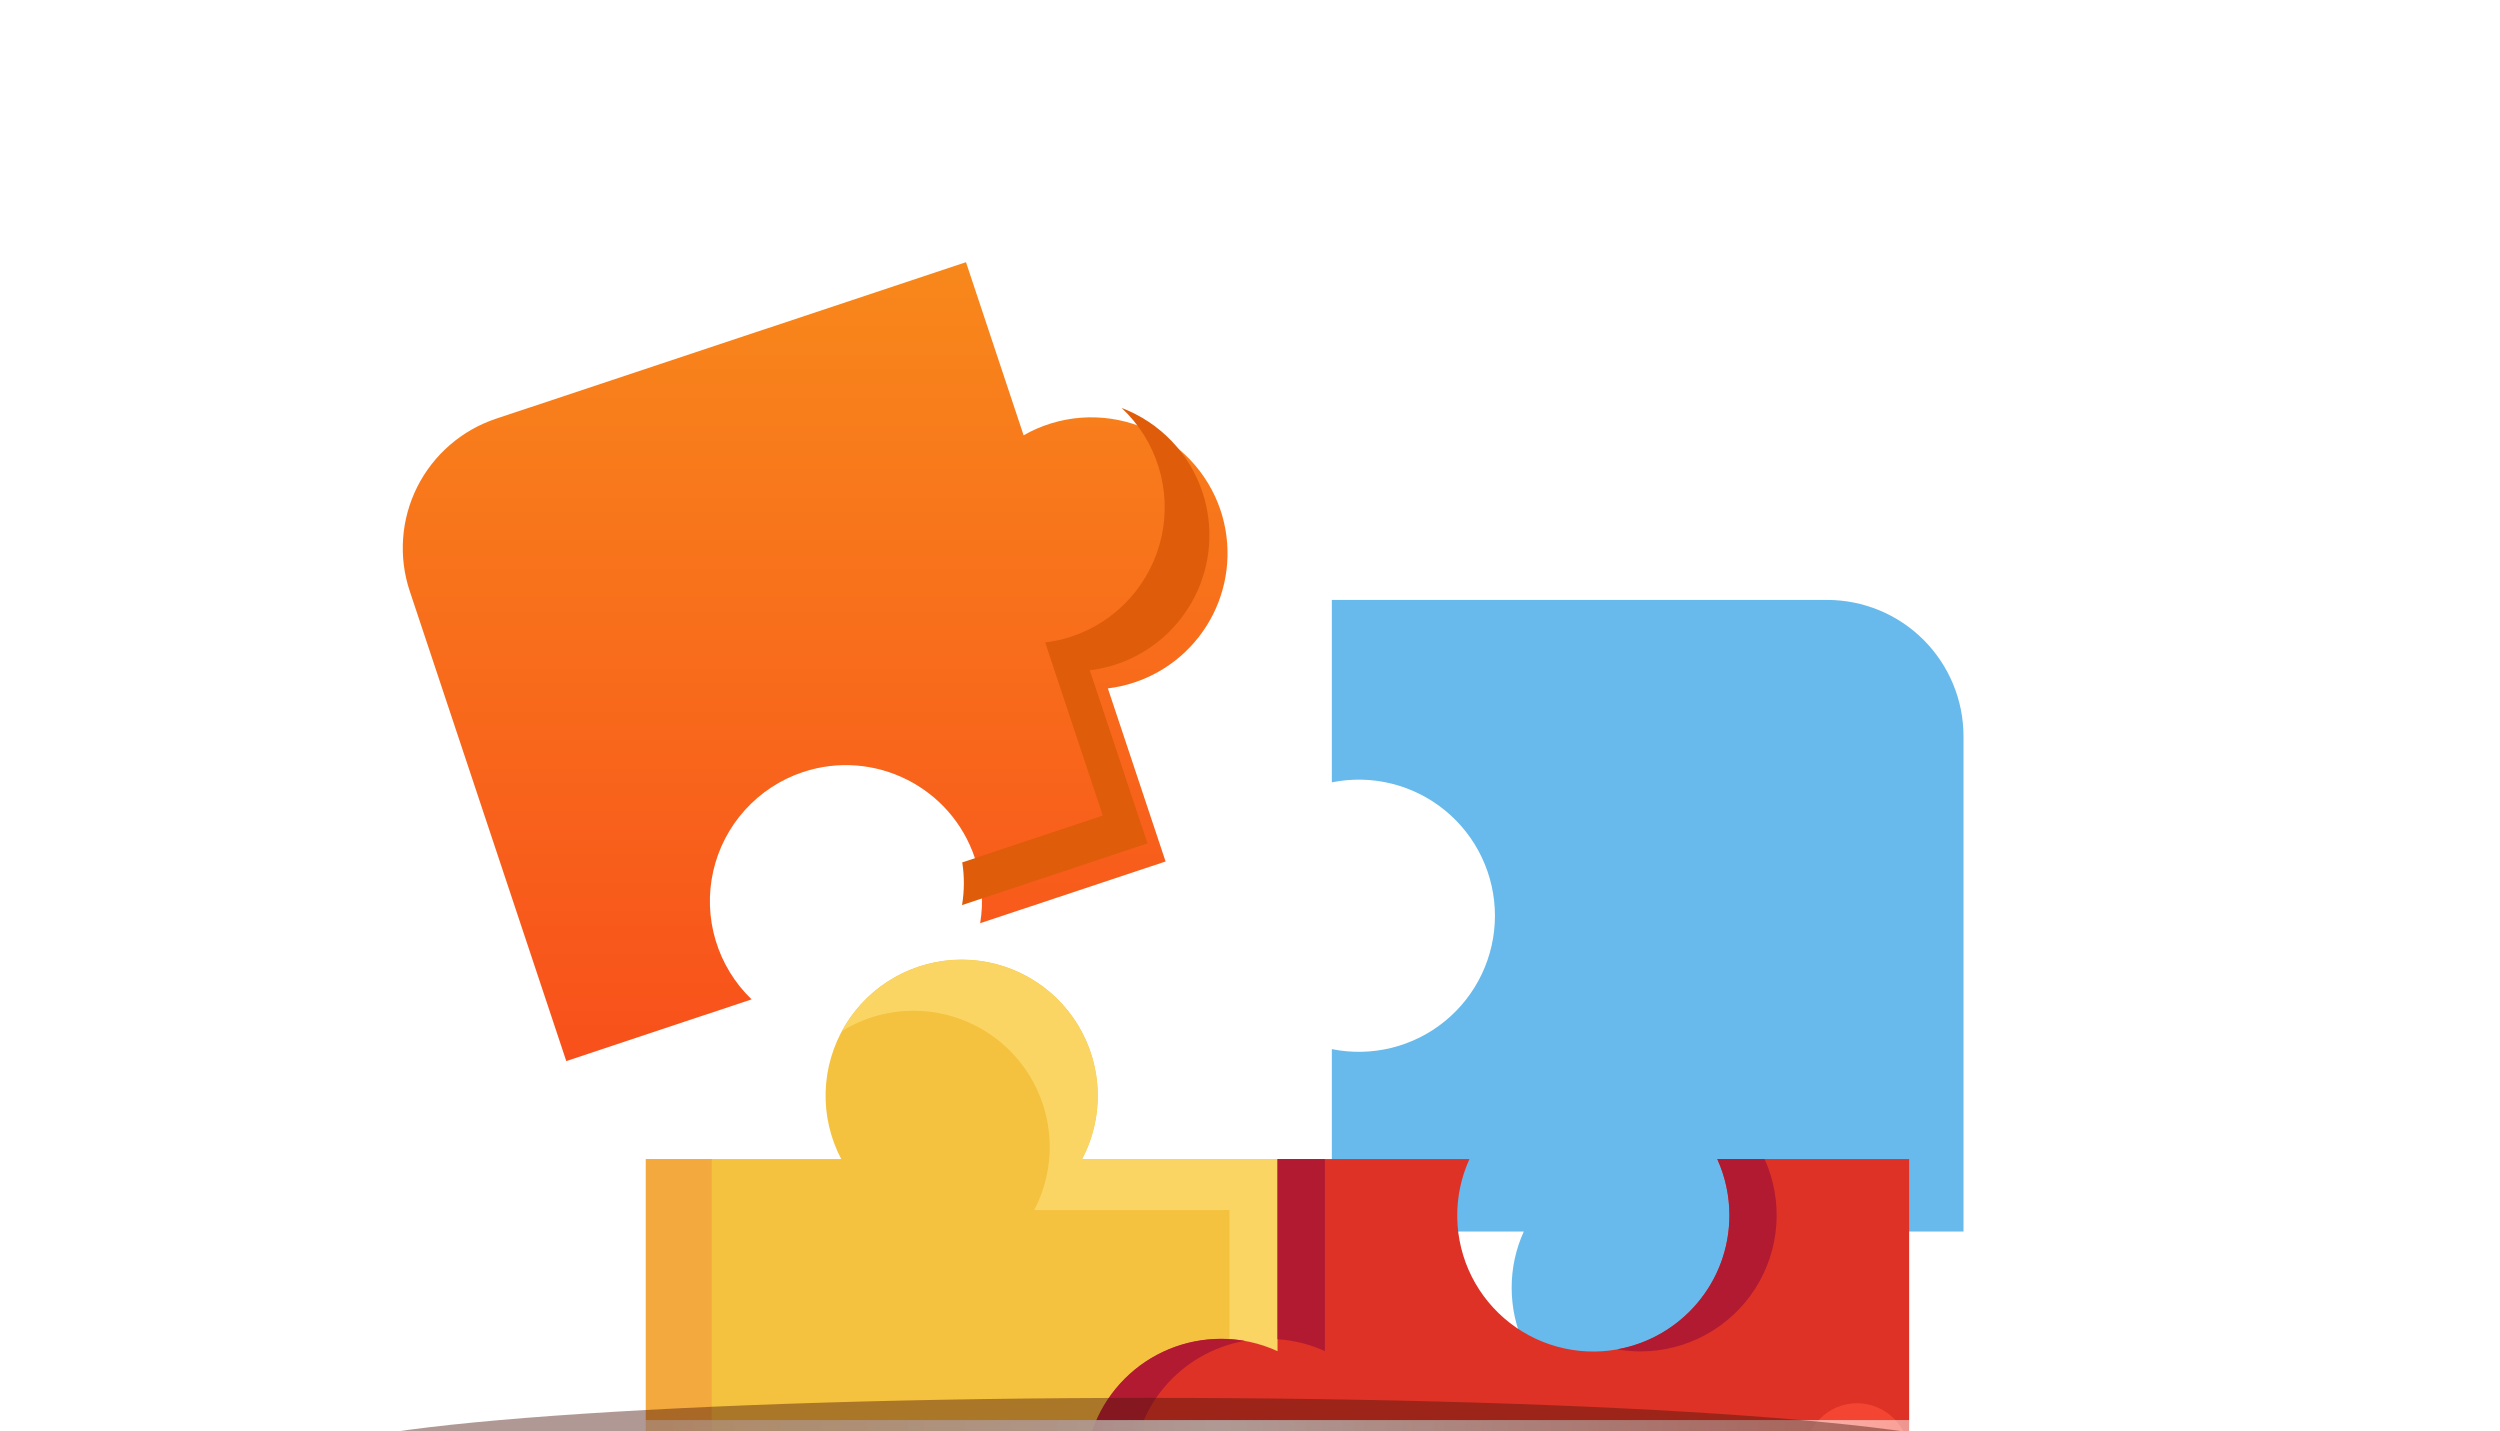 <svg width="138" height="79" viewBox="0 0 138 79" fill="none" xmlns="http://www.w3.org/2000/svg">
<g clip-path="url(#clip0_991_1161)">
<g filter="url(#filter0_i_991_1161)">
<path d="M66.376 27.171C67.005 29.061 66.857 31.123 65.965 32.904C65.074 34.685 63.511 36.04 61.621 36.669C61.145 36.828 60.654 36.939 60.155 36.999L63.34 46.554L53.105 49.96C53.306 48.759 53.207 47.528 52.817 46.374C51.51 42.438 47.255 40.312 43.318 41.619C42.092 42.029 40.993 42.749 40.126 43.708C39.259 44.667 38.654 45.833 38.369 47.095C38.085 48.356 38.13 49.669 38.502 50.907C38.873 52.146 39.557 53.268 40.488 54.164L30.259 57.571L21.619 31.632C21.306 30.694 21.182 29.703 21.252 28.717C21.322 27.731 21.586 26.768 22.029 25.884C22.471 25 23.084 24.212 23.831 23.565C24.578 22.918 25.446 22.424 26.384 22.112L52.323 13.473L55.503 23.028C56.469 22.476 57.546 22.145 58.655 22.059C59.764 21.973 60.879 22.133 61.919 22.529C62.958 22.925 63.897 23.547 64.668 24.35C65.439 25.152 66.022 26.116 66.376 27.171Z" fill="url(#paint0_linear_991_1161)"/>
</g>
<path d="M66.376 27.17C66.024 26.113 65.441 25.146 64.67 24.342C63.898 23.537 62.957 22.915 61.915 22.519C62.865 23.409 63.568 24.53 63.954 25.773C64.341 27.017 64.397 28.339 64.12 29.611C63.842 30.883 63.238 32.06 62.368 33.029C61.498 33.997 60.392 34.723 59.157 35.136C58.682 35.295 58.192 35.405 57.695 35.465L60.875 45.021L53.116 47.604C53.239 48.385 53.235 49.18 53.105 49.96L63.34 46.554L60.155 36.999C60.654 36.939 61.145 36.828 61.621 36.669C63.511 36.04 65.074 34.685 65.965 32.904C66.857 31.123 67.005 29.061 66.376 27.17Z" fill="#DE5C0A"/>
<g filter="url(#filter1_ii_991_1161)">
<path d="M105.385 63.982H94.795C95.26 65.004 95.489 66.116 95.468 67.238C95.446 68.359 95.173 69.462 94.67 70.465C94.166 71.467 93.444 72.344 92.557 73.031C91.67 73.719 90.641 74.198 89.544 74.435C88.448 74.672 87.312 74.661 86.22 74.402C85.129 74.142 84.109 73.642 83.236 72.937C82.363 72.232 81.659 71.34 81.176 70.328C80.693 69.315 80.443 68.207 80.444 67.085C80.441 66.015 80.669 64.956 81.113 63.982H70.518V53.912C71.609 54.133 72.735 54.108 73.815 53.841C74.896 53.573 75.903 53.069 76.764 52.364C77.626 51.659 78.32 50.772 78.797 49.767C79.273 48.761 79.521 47.662 79.521 46.549C79.521 45.436 79.273 44.337 78.797 43.331C78.32 42.325 77.626 41.438 76.764 40.734C75.903 40.029 74.896 39.525 73.815 39.257C72.735 38.989 71.609 38.965 70.518 39.185V29.116H97.857C98.845 29.116 99.824 29.31 100.738 29.689C101.651 30.067 102.481 30.621 103.18 31.32C103.879 32.019 104.433 32.849 104.812 33.763C105.19 34.676 105.385 35.655 105.385 36.644V63.982Z" fill="#67BAEB"/>
</g>
<path d="M59.892 81.415C59.892 83.407 60.683 85.317 62.091 86.726C63.499 88.135 65.408 88.927 67.4 88.928C68.476 88.93 69.54 88.699 70.518 88.249V98.849H43.179C41.183 98.849 39.268 98.056 37.856 96.644C36.444 95.232 35.651 93.317 35.651 91.321V63.982H46.437C45.834 62.837 45.537 61.556 45.575 60.263C45.613 58.97 45.985 57.708 46.653 56.6C47.322 55.493 48.266 54.577 49.392 53.941C50.519 53.305 51.791 52.971 53.085 52.971C54.379 52.971 55.65 53.305 56.777 53.941C57.904 54.577 58.847 55.493 59.516 56.6C60.185 57.708 60.556 58.97 60.594 60.263C60.632 61.556 60.335 62.837 59.733 63.982H70.518V74.582C69.54 74.132 68.476 73.901 67.4 73.903C65.408 73.904 63.499 74.696 62.091 76.105C60.683 77.514 59.892 79.424 59.892 81.415Z" fill="#F4C23F"/>
<path d="M59.733 63.982C60.655 62.225 60.844 60.175 60.26 58.279C59.675 56.382 58.364 54.794 56.613 53.861C54.862 52.928 52.813 52.726 50.913 53.299C49.013 53.871 47.417 55.172 46.473 56.917C47.874 56.05 49.521 55.668 51.161 55.829C52.801 55.99 54.343 56.685 55.549 57.807C56.755 58.93 57.559 60.418 57.837 62.042C58.115 63.666 57.852 65.337 57.088 66.797H67.868V73.918C68.785 73.972 69.684 74.198 70.518 74.582V63.982H59.733Z" fill="#FAD564"/>
<path d="M46.817 95.494C44.821 95.494 42.906 94.701 41.494 93.289C40.082 91.877 39.289 89.962 39.289 87.966V63.982H35.651V91.321C35.651 93.317 36.444 95.232 37.856 96.644C39.268 98.056 41.183 98.849 43.179 98.849H70.518V95.494H46.817Z" fill="#F4A93F"/>
<path d="M105.385 63.982V91.321C105.385 93.317 104.592 95.232 103.18 96.644C101.768 98.056 99.853 98.849 97.857 98.849H70.518V88.249C69.54 88.699 68.476 88.93 67.4 88.928C65.407 88.928 63.496 88.137 62.088 86.728C60.679 85.319 59.887 83.408 59.887 81.415C59.887 79.423 60.679 77.512 62.088 76.103C63.496 74.694 65.407 73.903 67.4 73.903C68.476 73.901 69.54 74.132 70.518 74.582V63.982H81.113C80.648 65.004 80.418 66.116 80.44 67.238C80.462 68.359 80.735 69.462 81.238 70.465C81.742 71.467 82.464 72.344 83.351 73.031C84.238 73.719 85.267 74.198 86.364 74.435C87.46 74.672 88.596 74.661 89.688 74.402C90.779 74.142 91.799 73.642 92.672 72.937C93.545 72.232 94.249 71.34 94.732 70.328C95.215 69.315 95.465 68.207 95.464 67.085C95.464 66.015 95.236 64.957 94.795 63.982H105.385Z" fill="#DE3226"/>
<path d="M89.258 74.484C89.69 74.559 90.127 74.597 90.565 74.598C91.821 74.596 93.056 74.279 94.158 73.677C95.26 73.075 96.194 72.207 96.874 71.151C97.554 70.096 97.959 68.886 98.051 67.634C98.144 66.382 97.921 65.126 97.404 63.982H94.795C95.236 64.957 95.464 66.015 95.464 67.085C95.464 70.785 92.783 73.862 89.258 74.484Z" fill="#B11A31"/>
<path d="M73.132 74.582V63.982H70.518V73.924C71.422 73.982 72.308 74.205 73.132 74.582Z" fill="#B11A31"/>
<path d="M62.501 81.415C62.501 79.649 63.123 77.94 64.258 76.587C65.392 75.233 66.968 74.323 68.707 74.016C68.275 73.942 67.838 73.904 67.4 73.903C65.407 73.903 63.496 74.694 62.088 76.103C60.679 77.512 59.887 79.423 59.887 81.415C59.887 83.408 60.679 85.319 62.088 86.728C63.496 88.137 65.407 88.928 67.4 88.928C67.838 88.927 68.275 88.889 68.707 88.815C65.182 88.192 62.501 85.115 62.501 81.415Z" fill="#B11A31"/>
<path d="M105.385 80.335C105.385 78.746 104.097 77.459 102.508 77.459C100.92 77.459 99.632 78.746 99.632 80.335V88.863C99.632 90.452 100.92 91.74 102.508 91.74C104.097 91.74 105.385 90.452 105.385 88.863V80.335Z" fill="#F44533"/>
<path fill-rule="evenodd" clip-rule="evenodd" d="M146.469 79H-4.794V78.388H146.469V79Z" fill="url(#paint1_linear_991_1161)"/>
<g opacity="0.43" filter="url(#filter2_f_991_1161)">
<path d="M110.031 80.531C110.031 82.391 89.193 83.899 63.488 83.899C37.784 83.899 16.946 82.391 16.946 80.531C16.946 78.671 37.784 77.163 63.488 77.163C89.193 77.163 110.031 78.671 110.031 80.531Z" fill="#481206"/>
</g>
</g>
<defs>
<filter id="filter0_i_991_1161" x="21.233" y="13.473" width="46.527" height="45.098" filterUnits="userSpaceOnUse" color-interpolation-filters="sRGB">
<feFlood flood-opacity="0" result="BackgroundImageFix"/>
<feBlend mode="normal" in="SourceGraphic" in2="BackgroundImageFix" result="shape"/>
<feColorMatrix in="SourceAlpha" type="matrix" values="0 0 0 0 0 0 0 0 0 0 0 0 0 0 0 0 0 0 127 0" result="hardAlpha"/>
<feOffset dx="1" dy="1"/>
<feGaussianBlur stdDeviation="1"/>
<feComposite in2="hardAlpha" operator="arithmetic" k2="-1" k3="1"/>
<feColorMatrix type="matrix" values="0 0 0 0 1 0 0 0 0 0.86 0 0 0 0 0.501 0 0 0 0.72 0"/>
<feBlend mode="normal" in2="shape" result="effect1_innerShadow_991_1161"/>
</filter>
<filter id="filter1_ii_991_1161" x="70.518" y="29.116" width="34.867" height="47.49" filterUnits="userSpaceOnUse" color-interpolation-filters="sRGB">
<feFlood flood-opacity="0" result="BackgroundImageFix"/>
<feBlend mode="normal" in="SourceGraphic" in2="BackgroundImageFix" result="shape"/>
<feColorMatrix in="SourceAlpha" type="matrix" values="0 0 0 0 0 0 0 0 0 0 0 0 0 0 0 0 0 0 127 0" result="hardAlpha"/>
<feOffset dx="3" dy="2"/>
<feComposite in2="hardAlpha" operator="arithmetic" k2="-1" k3="1"/>
<feColorMatrix type="matrix" values="0 0 0 0 0.272 0 0 0 0 0.647 0 0 0 0 0.869 0 0 0 1 0"/>
<feBlend mode="normal" in2="shape" result="effect1_innerShadow_991_1161"/>
<feColorMatrix in="SourceAlpha" type="matrix" values="0 0 0 0 0 0 0 0 0 0 0 0 0 0 0 0 0 0 127 0" result="hardAlpha"/>
<feOffset dy="2"/>
<feGaussianBlur stdDeviation="1"/>
<feComposite in2="hardAlpha" operator="arithmetic" k2="-1" k3="1"/>
<feColorMatrix type="matrix" values="0 0 0 0 0.728 0 0 0 0 0.886 0 0 0 0 1 0 0 0 0.39 0"/>
<feBlend mode="normal" in2="effect1_innerShadow_991_1161" result="effect2_innerShadow_991_1161"/>
</filter>
<filter id="filter2_f_991_1161" x="2.946" y="63.163" width="121.085" height="34.736" filterUnits="userSpaceOnUse" color-interpolation-filters="sRGB">
<feFlood flood-opacity="0" result="BackgroundImageFix"/>
<feBlend mode="normal" in="SourceGraphic" in2="BackgroundImageFix" result="shape"/>
<feGaussianBlur stdDeviation="7" result="effect1_foregroundBlur_991_1161"/>
</filter>
<linearGradient id="paint0_linear_991_1161" x1="43.996" y1="13.473" x2="43.996" y2="57.571" gradientUnits="userSpaceOnUse">
<stop stop-color="#F8881B"/>
<stop offset="1" stop-color="#F8501B"/>
</linearGradient>
<linearGradient id="paint1_linear_991_1161" x1="-4.794" y1="79" x2="142.182" y2="79" gradientUnits="userSpaceOnUse">
<stop stop-color="white" stop-opacity="0"/>
<stop offset="0.49" stop-color="white"/>
<stop offset="1" stop-color="white" stop-opacity="0"/>
</linearGradient>
<clipPath id="clip0_991_1161">
<rect width="136.566" height="79" fill="white" transform="translate(0.717)"/>
</clipPath>
</defs>
</svg>
